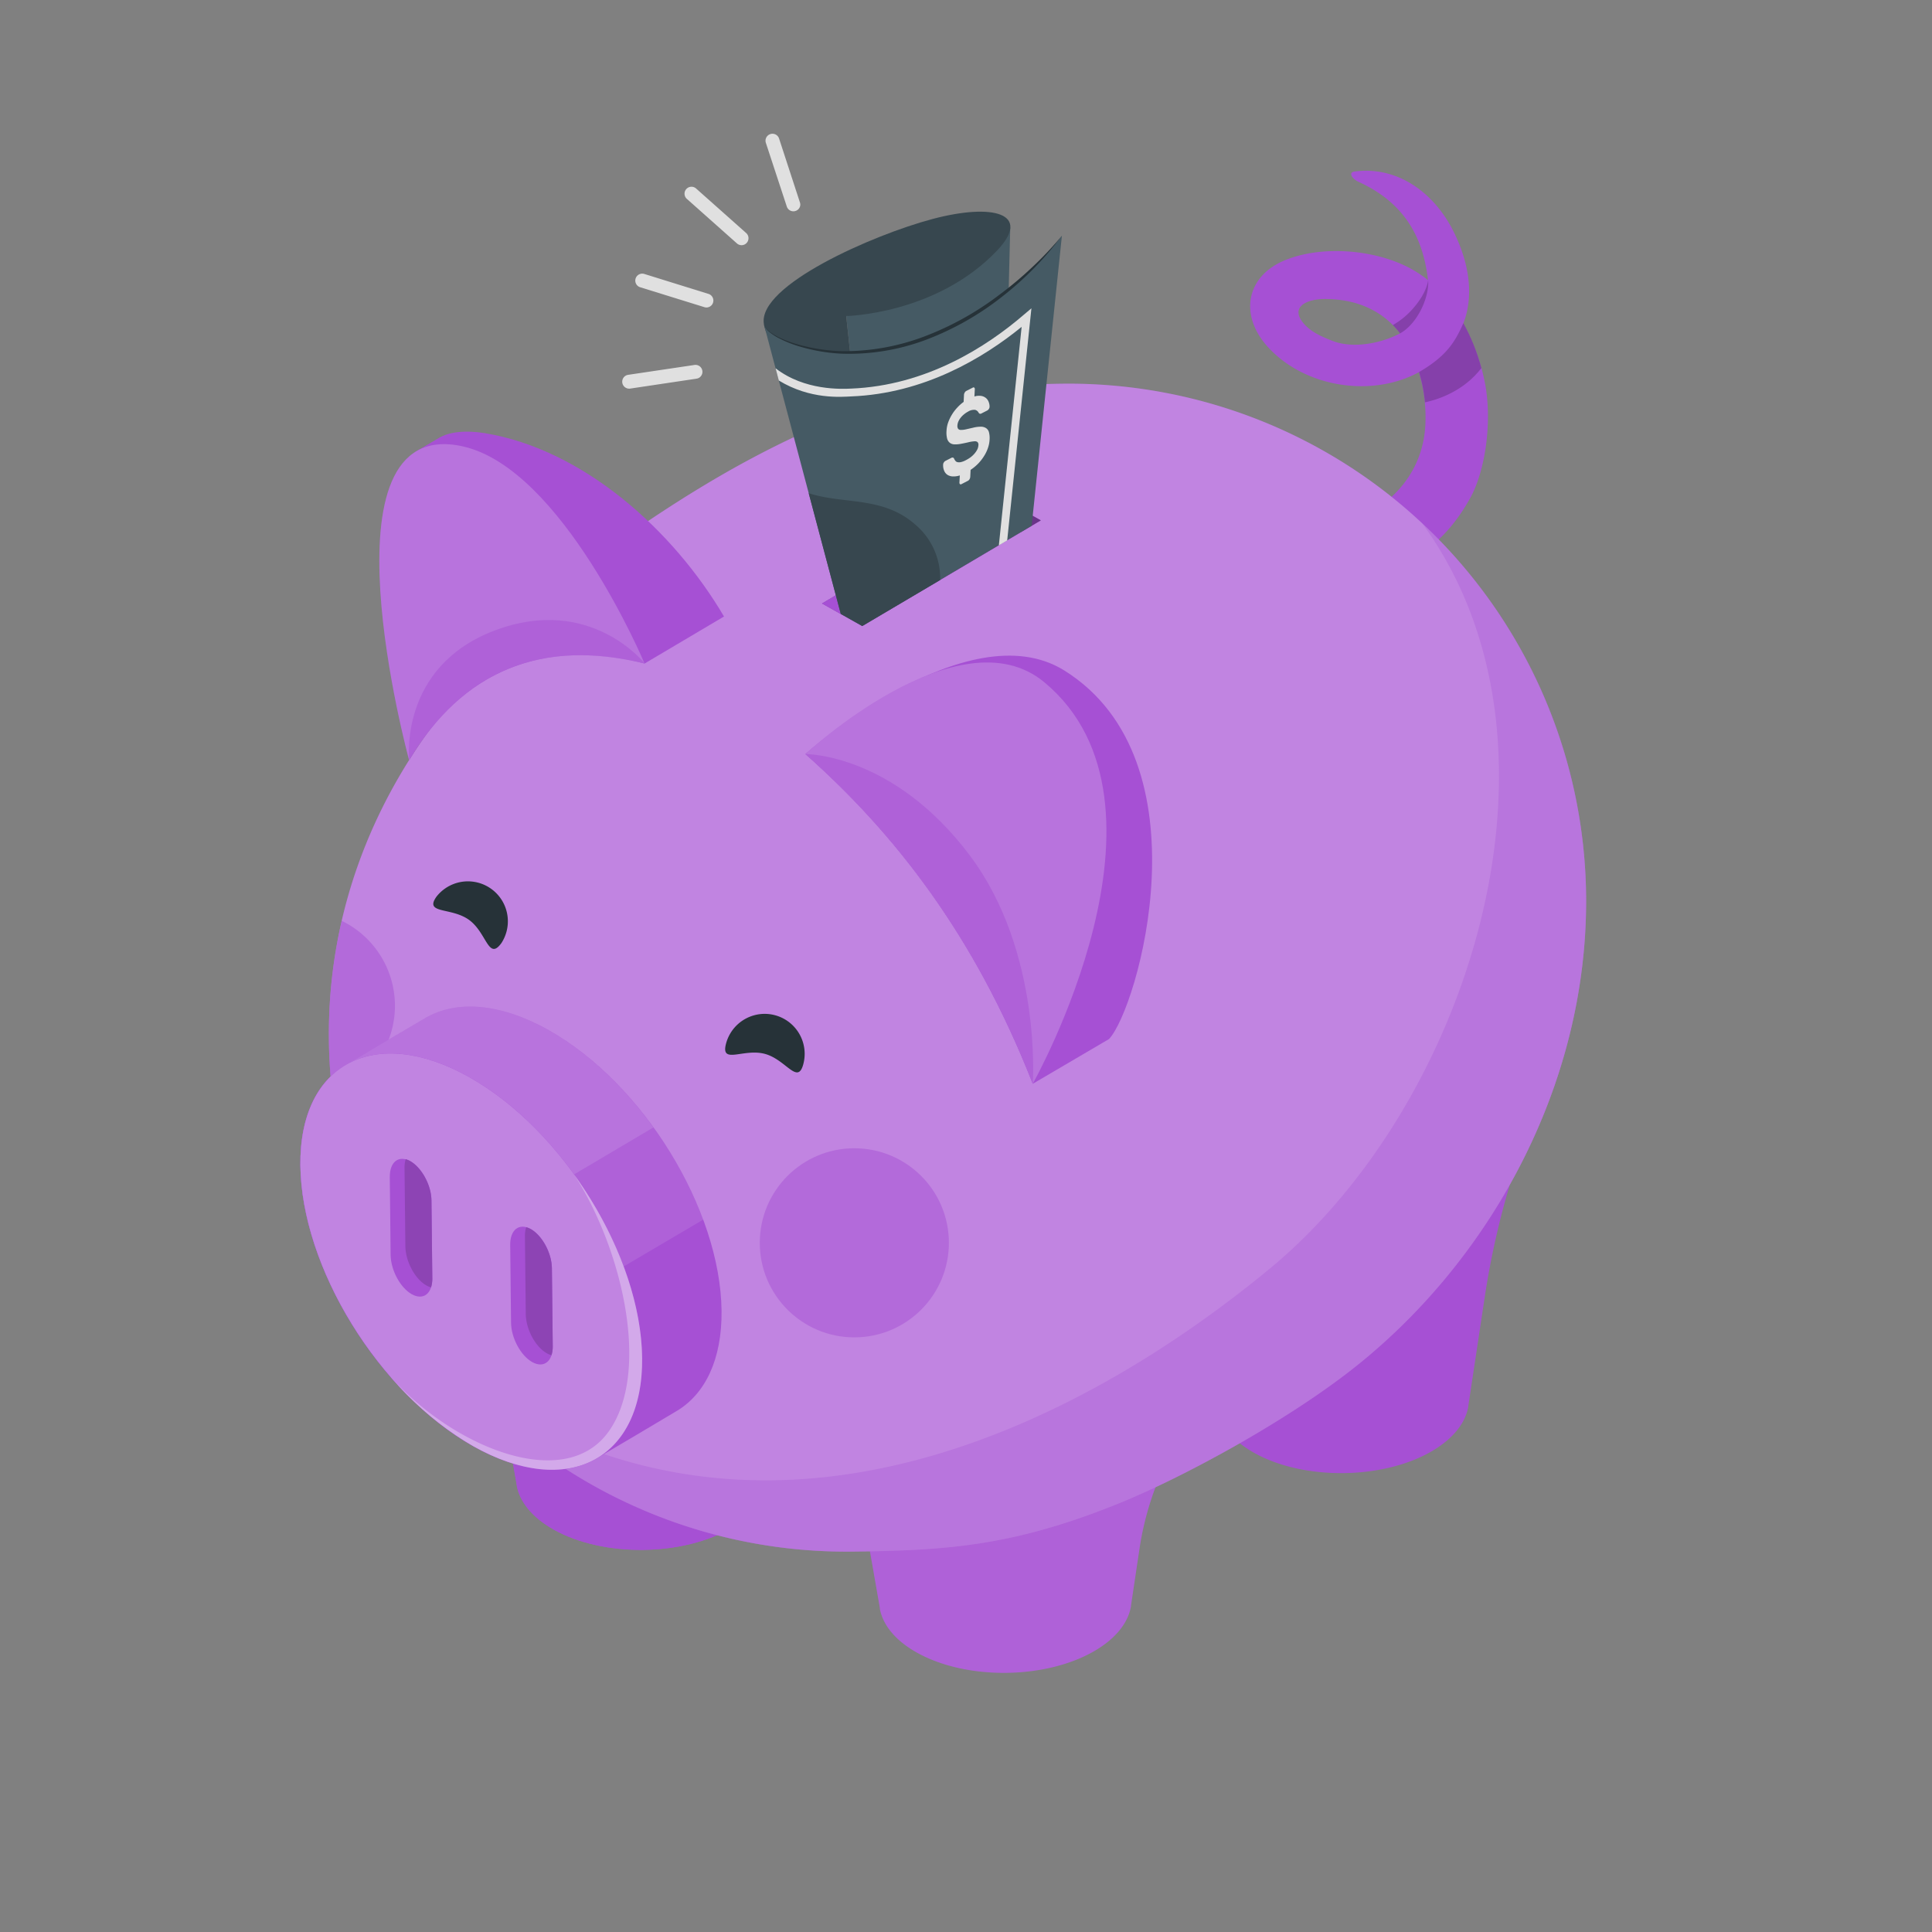 <svg xmlns="http://www.w3.org/2000/svg" viewBox="0 0 500 500"><rect x="0" y="0" width="500" height="500" fill="#808080" stroke="none"/><g id="freepik--piggy-bank--inject-8"><g id="freepik--piggy-bank--inject-8"><g id="freepik--piggu-bank--inject-8"><path d="M348.76,150.38c17.06-2.7,25.81-11,31.6-21.25,4.23-7.49,5.83-20.51,3.92-30.11a53.49,53.49,0,0,0-5.55-15.38c3-7.82,1.1-16.57-2.73-24.07C371.11,50,361.81,42.9,350.57,44.39c-1.82.24-.49,2,1,2.66,12.89,5.85,16.85,15.62,18,25.45a29.1,29.1,0,0,0-2.81-2c-9.2-5.86-24.13-7.3-34.22-3.15s-11.72,14.12-4.74,22.08c9.42,10.75,27,13.63,39.4,6.9a40,40,0,0,1,1.66,14c-.55,8.91-5.21,16.85-13.83,22.07-2.92,1.77-9.52,3.24-12.93,3-5.88-.48-7.93-.78-13.16-3-2.41-1-4.81.87-5.6,3.16C318.63,149.28,339.58,151.84,348.76,150.38Zm13.58-64.1c-5,2.64-12.28,4-17.55,1.92-3.4-1.31-6-2.63-7.74-4.91-3-4,1.26-5.94,6-5.91C350.8,77.42,357.64,80.15,362.34,86.28Z" style="fill:#A650D4"></path><path d="M378.73,83.64a52.36,52.36,0,0,1,4.65,11.61c-4.74,6.22-11.68,8.26-14.6,8.87a40.33,40.33,0,0,0-1.54-7.83C374.66,92,376.66,88.18,378.73,83.64Z" style="opacity:0.2"></path><path d="M362.34,86.28a22.87,22.87,0,0,0-1.87-2.15,20.29,20.29,0,0,0,5.61-4.75c3.31-3.93,3.53-6.88,3.53-6.88C369.89,77.31,366.62,83.92,362.34,86.28Z" style="opacity:0.2"></path><path d="M217.67,358.79c0-.1,0-.2,0-.29l-.05-.31h0c-1-6.8,3-13.83,12-19.14,16.3-9.65,42.91-9.94,59.42-.64,9.08,5.11,13.21,12,12.38,18.88h0l0,.31c0,.09,17.42-2.45,17.42-2.45l-4,4.27a77.57,77.57,0,0,0-19.93,41.34l-2.21,14.77v0l0,.15h0c-.7,4.16-3.78,8.23-9.26,11.48-12.69,7.5-33.38,7.73-46.22.49-5.55-3.12-8.72-7.12-9.51-11.27h0l0-.11s0-.07,0-.11Z" style="fill:#A650D4"></path><path d="M217.67,358.79c0-.1,0-.2,0-.29l-.05-.31h0c-1-6.8,3-13.83,12-19.14,16.3-9.65,42.91-9.94,59.42-.64,9.08,5.11,13.21,12,12.38,18.88h0l0,.31c0,.09,17.42-2.45,17.42-2.45l-4,4.27a77.57,77.57,0,0,0-19.93,41.34l-2.21,14.77v0l0,.15h0c-.7,4.16-3.78,8.23-9.26,11.48-12.69,7.5-33.38,7.73-46.22.49-5.55-3.12-8.72-7.12-9.51-11.27h0l0-.11s0-.07,0-.11Z" style="fill:#fff;opacity:0.1"></path><path d="M305,307.1c0-.1,0-.2-.05-.29l-.06-.31h0c-1-6.8,3.12-13.63,12-19.14,6.26-3.9,39-4.25,58-4.46,11.26-.12,17.44-1.32,16.61,5.5h0l0,.31c0,.09,12.36-15.55,12.36-15.55h0A213.34,213.34,0,0,0,384.35,335L380,363.84v0l0,.15h0c-.71,4.16-3.79,8.23-9.27,11.48-12.68,7.5-33.37,7.73-46.22.49-5.54-3.12-8.71-7.12-9.51-11.27h0l0-.11s0-.07,0-.11Z" style="fill:#A650D4"></path><path d="M207.56,326.06c0-.1,0-.19,0-.29l.05-.31h0c.83-6.82-3.41-13.56-12.37-18.88-6.34-3.76-39.09-3.4-58-3.2-11.26.12-17.46-.95-16.49,5.86h0l0,.31c0,.09,0,.18,0,.27l13,74.59v0l0,.15h0c.8,4.15,4,8.15,9.51,11.27,12.84,7.23,33.54,7,46.22-.5,5.48-3.24,8.56-7.31,9.27-11.47h0l0-.12s0-.07,0-.1Z" style="fill:#A650D4"></path><path d="M207.56,326.06c0-.1,0-.19,0-.29l.05-.31h0c.83-6.82-3.41-13.56-12.37-18.88-6.34-3.76-39.09-3.4-58-3.2-11.26.12-17.46-.95-16.49,5.86h0l0,.31c0,.09,0,.18,0,.27l13,74.59v0l0,.15h0c.8,4.15,4,8.15,9.51,11.27,12.84,7.23,33.54,7,46.22-.5,5.48-3.24,8.56-7.31,9.27-11.47h0l0-.12s0-.07,0-.1Z" style="fill:#A650D4"></path><path d="M209.64,111.22c18.53-8.26,43.8-11.68,65.47-11.92A133.93,133.93,0,0,1,410.48,231.77c.53,49.21-25.19,95.37-61.55,123.38-17.49,13.47-43.18,27.35-59.2,33.86-27.31,11.08-44.52,12.27-69.25,12.54A133.92,133.92,0,0,1,85.12,269.08c-.37-33.95,12.23-64.15,32.36-88.32,8.33-10,21.62-25.34,32.14-33.11C170.14,132.51,189.06,120.4,209.64,111.22Z" style="fill:#A650D4"></path><path d="M209.64,111.22c18.53-8.26,43.8-11.68,65.47-11.92A133.93,133.93,0,0,1,410.48,231.77c.53,49.21-25.19,95.37-61.55,123.38-17.49,13.47-43.18,27.35-59.2,33.86-27.31,11.08-44.52,12.27-69.25,12.54A133.92,133.92,0,0,1,85.12,269.08c-.37-33.95,12.23-64.15,32.36-88.32,8.33-10,21.62-25.34,32.14-33.11C170.14,132.51,189.06,120.4,209.64,111.22Z" style="fill:#fff;opacity:0.3"></path><circle cx="221.1" cy="321.64" r="24.47" style="fill:#A650D4;opacity:0.5"></circle><path d="M102.21,260.31a24.47,24.47,0,0,0-13.77-22,130.67,130.67,0,0,0-3.32,30.78A133.9,133.9,0,0,0,86,283.33,24.48,24.48,0,0,0,102.21,260.31Z" style="fill:#A650D4;opacity:0.5"></path><path d="M328.79,328.18C380,285.83,410.06,193,368.08,135.45a133.57,133.57,0,0,1,42.4,96.32c.53,49.21-25.19,95.37-61.55,123.38-17.49,13.47-43.18,27.35-59.2,33.86-27.31,11.08-44.52,12.27-69.25,12.54a133.58,133.58,0,0,1-99.3-42.49c-.43-.47-.86-.93-1.28-1.4C195.63,410.93,277.55,370.52,328.79,328.18Z" style="fill:#A650D4;opacity:0.3"></path><path d="M187.37,159.55l-20.55,12.17c-20.74-5.75-45.43-1.85-60.95,25,0,0-6.07-62.47,1.72-79.84,0,0,4.26-2.51,6-3.54,2.6-1.56,6.82-2.06,11.87-1.24C151,116.3,174.28,137.27,187.37,159.55Z" style="fill:#A650D4"></path><path d="M166.82,171.72c-26.85-6.59-47.17,2-60.95,25,0,0-24.46-89.62,13.81-81.22C145.6,121.2,166.82,171.72,166.82,171.72Z" style="fill:#A650D4"></path><path d="M166.82,171.72c-26.85-6.59-47.17,2-60.95,25,0,0-24.46-89.62,13.81-81.22C145.6,121.2,166.82,171.72,166.82,171.72Z" style="fill:#fff;opacity:0.2"></path><path d="M128,163.18c24.79-9.4,38.87,8.54,38.87,8.54-26.85-6.59-47.17,2-60.95,25C105.87,196.73,103.16,172.58,128,163.18Z" style="fill:#A650D4;opacity:0.5"></path><path d="M208.44,195.15c22.88,20.37,43.51,46.31,58.84,85.33L287,268.91c7.35-7.61,26-71.9-11.54-95.38C250.36,157.85,208.44,195.15,208.44,195.15Z" style="fill:#A650D4"></path><path d="M208.44,195.15c27,23.76,46.08,52.56,58.84,85.33,0,0,40.82-72.45,3-103.91C248.19,158.2,208.44,195.15,208.44,195.15Z" style="fill:#A650D4"></path><path d="M208.44,195.15c27,23.76,46.08,52.56,58.84,85.33,0,0,40.82-72.45,3-103.91C248.19,158.2,208.44,195.15,208.44,195.15Z" style="fill:#fff;opacity:0.2"></path><path d="M208.44,195.15s22.76-.25,42.67,26.4c18.61,24.93,16.17,58.93,16.17,58.93C254.52,247.71,235.48,218.91,208.44,195.15Z" style="fill:#A650D4;opacity:0.5"></path><path d="M110,263.49c8-4.7,19.33-4,32,3.11,24.43,13.75,44.45,46.27,44.74,72.65.13,12.59-4.26,21.49-11.54,25.87-3.51,2.11-17.27,10.27-20.82,12.33-8,4.62-19.28,3.92-31.89-3.18C98.06,360.52,78,328,77.74,301.62,77.61,289,82,280.14,89.26,275.76,92.78,273.64,106.49,265.55,110,263.49Z" style="fill:#A650D4"></path><path d="M89.26,275.76c3.52-2.12,17.23-10.21,20.72-12.27,8-4.7,19.33-4,32,3.11,10.18,5.73,19.59,14.73,27.13,25.18L89,339.19C82.12,327,77.87,313.65,77.74,301.62,77.61,289,82,280.14,89.26,275.76Z" style="fill:#fff;opacity:0.2"></path><path d="M182,315.63l-76.74,45.2A103.48,103.48,0,0,1,89,339.19l80.11-47.41A101.6,101.6,0,0,1,182,315.63Z" style="fill:#fff;opacity:0.1"></path><path d="M121.44,278.76c-24.42-13.75-44-3.52-43.7,22.86s20.32,58.9,44.74,72.65,44,3.51,43.7-22.86S145.87,292.51,121.44,278.76Z" style="fill:#A650D4"></path><path d="M121.44,278.76c-24.42-13.75-44-3.52-43.7,22.86s20.32,58.9,44.74,72.65,44,3.51,43.7-22.86S145.87,292.51,121.44,278.76Z" style="fill:#A650D4"></path><path d="M121.44,278.76c-24.42-13.75-44-3.52-43.7,22.86s20.32,58.9,44.74,72.65,44,3.51,43.7-22.86S145.87,292.51,121.44,278.76Z" style="fill:#fff;opacity:0.3"></path><path d="M137.73,352.5h0c3,1.68,5.36-.16,5.32-4.11l-.22-20.12c0-3.95-2.49-8.51-5.47-10.19h0c-3-1.67-5.36.17-5.32,4.11l.22,20.13C132.3,346.26,134.75,350.82,137.73,352.5Z" style="fill:#A650D4"></path><path d="M142.83,328.27l.22,20.12a7.42,7.42,0,0,1-.33,2.34,5,5,0,0,1-1.18-.49c-3-1.68-5.43-6.23-5.47-10.18l-.22-20.12a7.42,7.42,0,0,1,.33-2.34,5.43,5.43,0,0,1,1.18.48C140.34,319.76,142.79,324.32,142.83,328.27Z" style="fill:#A650D4"></path><path d="M142.83,328.27l.22,20.12a7.42,7.42,0,0,1-.33,2.34,5,5,0,0,1-1.18-.49c-3-1.68-5.43-6.23-5.47-10.18l-.22-20.12a7.42,7.42,0,0,1,.33-2.34,5.43,5.43,0,0,1,1.18.48C140.34,319.76,142.79,324.32,142.83,328.27Z" style="opacity:0.15"></path><path d="M106.56,334.94h0c3,1.68,5.36-.16,5.32-4.11l-.22-20.12c0-3.95-2.49-8.5-5.47-10.18h0c-3-1.68-5.36.16-5.31,4.11l.21,20.12C101.14,328.71,103.59,333.27,106.56,334.94Z" style="fill:#A650D4"></path><path d="M111.66,310.71l.22,20.12a7.14,7.14,0,0,1-.33,2.34,5.17,5.17,0,0,1-1.17-.48c-3-1.68-5.43-6.24-5.47-10.19l-.22-20.12A7.18,7.18,0,0,1,105,300a4.79,4.79,0,0,1,1.17.49C109.17,302.21,111.62,306.76,111.66,310.71Z" style="fill:#A650D4"></path><path d="M111.66,310.71l.22,20.12a7.14,7.14,0,0,1-.33,2.34,5.17,5.17,0,0,1-1.17-.48c-3-1.68-5.43-6.24-5.47-10.19l-.22-20.12A7.18,7.18,0,0,1,105,300a4.79,4.79,0,0,1,1.17.49C109.17,302.21,111.62,306.76,111.66,310.71Z" style="opacity:0.15"></path><path d="M157.56,370.42c10.94-15.4,3.45-47.34-9.08-66.61,10.61,14.65,17.53,32.17,17.7,47.6.28,26.37-19.28,36.61-43.7,22.86a83.42,83.42,0,0,1-22-18.66C116,373.77,145.88,386.87,157.56,370.42Z" style="fill:#fff;opacity:0.3"></path><path d="M187.9,270.08c-1.47,5.52,4.47,1.19,10,2.65s8.53,8.18,10,2.66a10.34,10.34,0,1,0-20-5.31Z" style="fill:#263238"></path><path d="M113,232c-3.34,4.63,3.75,2.71,8.38,6.06s5,10.68,8.39,6A10.34,10.34,0,0,0,113,232Z" style="fill:#263238"></path><polygon points="223.15 162.04 269.38 134.67 258.98 128.81 212.74 156.18 223.15 162.04" style="fill:#A650D4"></polygon><polygon points="223.15 162.04 269.38 134.67 258.98 128.81 212.74 156.18 223.15 162.04" style="opacity:0.2"></polygon><polygon points="258.98 128.81 259.04 134.78 217.95 159.11 212.74 156.18 258.98 128.81" style="fill:#A650D4"></polygon><polygon points="258.98 128.81 259.04 134.78 264.25 137.72 269.38 134.67 258.98 128.81" style="opacity:0.2"></polygon></g><g id="freepik--Cash--inject-8"><polygon points="261.45 58.91 260.57 94 220.26 93.56 219.01 81.79 261.45 58.91" style="fill:#455a64"></polygon><path d="M220.26,93.56,219,81.79s23.3-.42,39-16.9c9.22-9.71-1.06-12.36-16.64-8.22s-45.17,17.19-43.68,27.1C199.34,95,220.26,93.56,220.26,93.56Z" style="fill:#37474f"></path><path d="M223.15,162l-5.56-3.13L197.65,83.77c.56,3.5,12,7.92,23.71,7.45C253.53,89.94,274.82,61,274.82,61L267,136.06Z" style="fill:#455a64"></path><path d="M209.29,127.64c9.31,3,19.4.64,27.93,8.42a18.16,18.16,0,0,1,6.09,14.05L223.15,162l-5.56-3.13Z" style="fill:#37474f"></path><path d="M220.23,100.57c-2.37.11-12,.57-19.51-5.26l.83,3.16c8.18,5,16.24,4.24,18.76,4.12,18.85-.75,34.11-9.88,44.09-18l-5.9,56.56,2.16-1.28,6.27-60.08L265,81.42C255.35,89.73,239.75,99.8,220.23,100.57Z" style="fill:#e0e0e0"></path><path d="M197.65,83.77a4,4,0,0,0,1.65,2.15,14.63,14.63,0,0,0,2.37,1.43,30.8,30.8,0,0,0,5.2,1.9,47.58,47.58,0,0,0,10.93,1.63A58.6,58.6,0,0,0,239.43,87,77.08,77.08,0,0,0,258.7,76.24a91.88,91.88,0,0,0,8.49-7.14A87.1,87.1,0,0,0,274.82,61,83.3,83.3,0,0,1,259.2,76.89a73.94,73.94,0,0,1-19.43,11,56.57,56.57,0,0,1-22,3.64,45.3,45.3,0,0,1-11-1.91,30.18,30.18,0,0,1-5.18-2.09A13.93,13.93,0,0,1,199.22,86,4.11,4.11,0,0,1,197.65,83.77Z" style="fill:#263238"></path><path d="M252.18,102.61a4,4,0,0,1,1.74-.15,2.62,2.62,0,0,1,1.23.54,2.42,2.42,0,0,1,.71,1,3.23,3.23,0,0,1,.24,1.22,1,1,0,0,1-.18.6,1.07,1.07,0,0,1-.41.41l-1.45.74a.65.65,0,0,1-.52.1.81.81,0,0,1-.3-.31,1.41,1.41,0,0,0-.88-.69,2.91,2.91,0,0,0-1.85.47,6,6,0,0,0-1,.67,5.51,5.51,0,0,0-.87.87,4.37,4.37,0,0,0-.61,1,2.93,2.93,0,0,0-.25,1,1.36,1.36,0,0,0,.18.89.87.87,0,0,0,.7.29,5.08,5.08,0,0,0,1.28-.14l1.9-.43a8.17,8.17,0,0,1,2.06-.26,2.38,2.38,0,0,1,1.35.41,1.85,1.85,0,0,1,.71,1.11,6,6,0,0,1,.14,1.84,7.58,7.58,0,0,1-.41,2.11,9.5,9.5,0,0,1-1,2.1,11.86,11.86,0,0,1-1.5,1.94,12.11,12.11,0,0,1-2,1.66l-.09,1.82a1.4,1.4,0,0,1-.19.6,1,1,0,0,1-.41.41l-1.67.86a.33.33,0,0,1-.39,0,.51.51,0,0,1-.14-.43l.1-1.82a5.22,5.22,0,0,1-1.72.26,2.88,2.88,0,0,1-1.38-.35,2.32,2.32,0,0,1-.9-1,3.56,3.56,0,0,1-.32-1.66,1,1,0,0,1,.18-.6,1.14,1.14,0,0,1,.41-.41l1.45-.74a.69.69,0,0,1,.53-.11.52.52,0,0,1,.29.32,2.61,2.61,0,0,0,.32.52.94.94,0,0,0,.52.33,2.08,2.08,0,0,0,.86,0,4.91,4.91,0,0,0,1.31-.5,9.38,9.38,0,0,0,1.2-.73,6.64,6.64,0,0,0,1-.92,5.63,5.63,0,0,0,.74-1.06,2.84,2.84,0,0,0,.32-1.17,1,1,0,0,0-.24-.82,1.17,1.17,0,0,0-.85-.19,8.83,8.83,0,0,0-1.43.23c-.57.14-1.24.28-2,.42A7.37,7.37,0,0,1,247,115a2,2,0,0,1-1.22-.43,2.07,2.07,0,0,1-.68-1.13,6.3,6.3,0,0,1-.14-1.95,7.65,7.65,0,0,1,.4-2.09,11.33,11.33,0,0,1,.94-2,10.73,10.73,0,0,1,1.38-1.85,11.34,11.34,0,0,1,1.71-1.54l.09-1.83a1.28,1.28,0,0,1,.19-.59,1,1,0,0,1,.41-.42l1.67-.85a.33.33,0,0,1,.39,0,.5.5,0,0,1,.14.42Z" style="fill:#e0e0e0"></path></g><path d="M184.54,78.31a1.79,1.79,0,0,1-2.25,1.18l-16.61-5.15a1.8,1.8,0,0,1,1.07-3.44l16.6,5.16A1.8,1.8,0,0,1,184.54,78.31Z" style="fill:#e0e0e0"></path><path d="M181.67,96.87A1.78,1.78,0,0,1,180.26,98l-17.2,2.57a1.8,1.8,0,0,1-.53-3.56l17.2-2.56a1.8,1.8,0,0,1,1.94,2.43Z" style="fill:#e0e0e0"></path><path d="M207.09,53.26a1.8,1.8,0,0,1-3.47.19l-5.43-16.52a1.8,1.8,0,0,1,3.42-1.12L207,52.33A1.74,1.74,0,0,1,207.09,53.26Z" style="fill:#e0e0e0"></path><path d="M193.67,62a1.79,1.79,0,0,1-2.95,1l-13-11.56a1.8,1.8,0,0,1,2.39-2.69l13,11.56A1.78,1.78,0,0,1,193.67,62Z" style="fill:#e0e0e0"></path></g></g></svg>